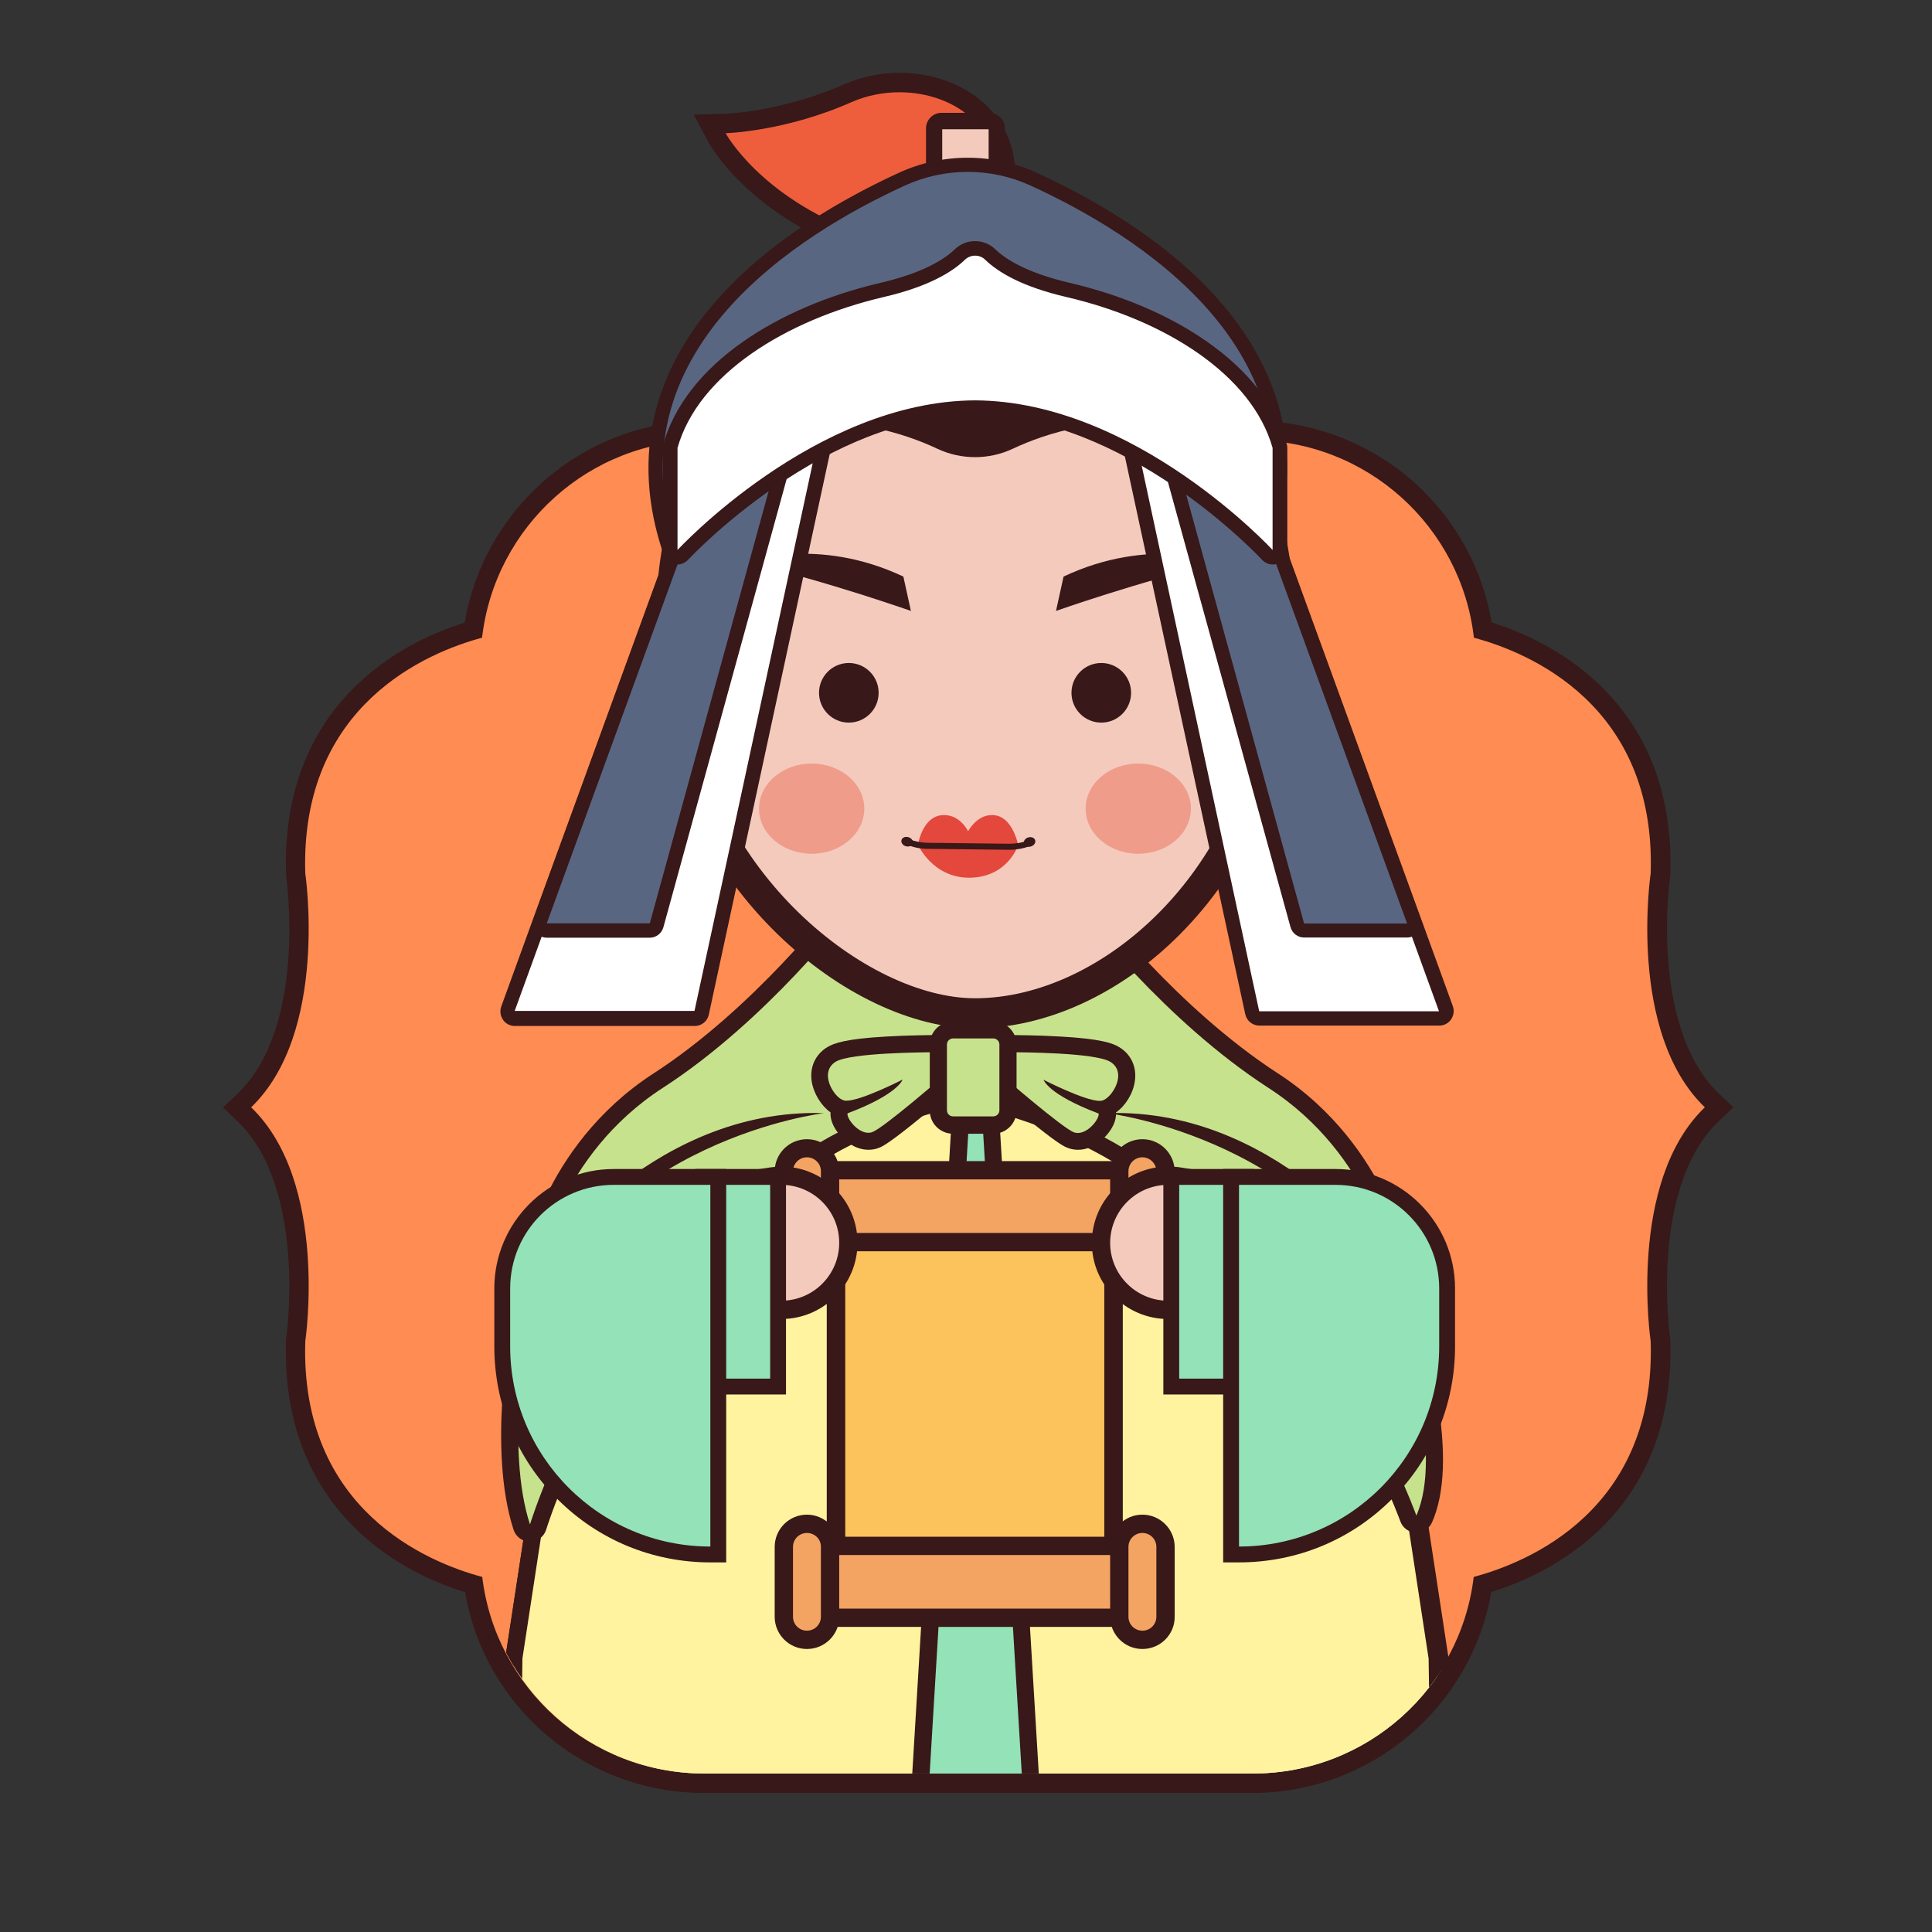 <svg xml:space="preserve" style="enable-background:new 0 0 1024 1024;" viewBox="0 0 1024 1024" y="0px" x="0px" xmlns:xlink="http://www.w3.org/1999/xlink" xmlns="http://www.w3.org/2000/svg" id="图层_1" version="1.1">
<rect x="0" y="0" width="1024" height="1024" fill="#333333" stroke="none"/>
<style type="text/css">
	.st0{fill:#FF8C52;}
	.st1{fill:#381818;}
	.st2{clip-path:url(#SVGID_2_);}
	.st3{fill:#93E2B8;}
	.st4{fill:#FFF39F;}
	.st5{fill:#C7E28D;}
	.st6{fill:#EF5E3C;}
	.st7{fill:#F4CABD;}
	.st8{fill:#596682;}
	.st9{fill:#E4473B;}
	.st10{opacity:0.72;}
	.st11{fill:#ED8A77;}
	.st12{fill:#FFFFFF;}
	.st13{fill:#FCC25B;}
	.st14{fill:#F4A462;}
</style>
<g>
	<g>
		<g>
			<path d="M373.1,945.2c-61.4,0-113.3-45-122.1-105.3c-14.1-4.1-37.7-13.3-57.5-32c-25.7-24.2-38.1-56.9-36.8-97.2
				l0-0.3l0-0.3c0.1-0.8,11.7-82.2-27.2-119.5l-3.9-3.7l3.9-3.7c38.9-37.3,27.3-118.7,27.2-119.5l0-0.3l0-0.3
				c-1.3-40.3,11.1-72.9,36.7-97.1c19.8-18.7,43.3-27.9,57.5-32c8.7-60.5,60.6-105.8,122.2-105.8h290.6
				c61.6,0,113.5,45.2,122.2,105.8c14.1,4.2,37.7,13.3,57.5,32c25.7,24.2,38,56.9,36.7,97.1l0,0.3l0,0.3
				c-0.1,0.8-11.7,82.2,27.2,119.5l3.9,3.7l-3.9,3.7C868.4,628,879.9,709.3,880,710.1l0,0.3l0,0.3c1.3,40.3-11.1,73-36.8,97.2
				c-19.8,18.7-43.4,27.8-57.5,32C777,900.1,725,945.2,663.7,945.2H373.1z" class="st0"></path>
		</g>
		<g>
			<g>
				<path d="M663.7,233.3c60.7,0,110.8,45.8,117.5,104.7c28.5,7.6,96.6,35.3,93.7,124.9c0,0-12.6,84.3,28.7,124
					c-41.3,39.7-28.7,124-28.7,124c2.8,89.7-65.3,117.3-93.8,124.9c-7,58.7-56.9,104.2-117.5,104.2H373.1
					c-60.6,0-110.5-45.5-117.5-104.2c-28.5-7.6-96.6-35.3-93.8-124.9c0,0,12.6-84.3-28.7-124c41.3-39.7,28.7-124,28.7-124
					c-2.8-89.6,65.3-117.3,93.7-124.9c6.8-58.9,56.8-104.7,117.5-104.7H663.7 M663.7,223H373.1c-31.8,0-62.3,11.7-85.9,32.9
					c-21.7,19.5-36.1,45.6-40.9,74.1c-16.5,5.2-37.9,14.7-56.4,32.3c-12.2,11.5-21.7,25.1-28.1,40.5c-7.5,17.9-10.9,38.3-10.2,60.6
					l0,0.6l0.1,0.6c0.1,0.8,11.3,79.5-25.7,115l-7.8,7.4l7.8,7.4c19,18.2,25,48.2,26.7,70.2c1.9,24.6-1,44.6-1,44.8l-0.1,0.6l0,0.6
					c-0.7,22.3,2.7,42.7,10.3,60.6c6.4,15.3,15.9,28.9,28.1,40.5c18.6,17.5,40,27.1,56.5,32.2C257,905,310.3,950.3,373.1,950.3
					h290.6c62.8,0,116.1-45.3,126.7-106.5c16.5-5.2,37.9-14.7,56.5-32.2c12.2-11.5,21.7-25.1,28.1-40.5c7.5-17.9,11-38.3,10.3-60.6
					l0-0.6l-0.1-0.6c-0.1-0.8-11.3-79.5,25.7-115l7.8-7.4l-7.8-7.4c-19-18.2-25-48.2-26.7-70.2c-1.9-24.6,1-44.6,1-44.8l0.1-0.6
					l0-0.6c0.7-22.3-2.7-42.7-10.2-60.6c-6.4-15.3-15.9-28.9-28.1-40.5c-18.6-17.5-39.9-27.1-56.4-32.3
					c-4.8-28.5-19.2-54.6-40.9-74.1C726,234.7,695.5,223,663.7,223L663.7,223z" class="st1"></path>
			</g>
		</g>
	</g>
	<g>
		<defs>
			<path d="M903.8,586.9c-41.3-39.7-28.7-124-28.7-124c2.8-89.6,156.5-125,128-132.6c-2.8-24,31.5-59.2,16.7-76.6
				c27.7-33.7-222.1-52.6-222.1-95.5c0-119.8-124.9-217-279-217s-279,97.1-279,217c0,43-119,84.9-91.3,118.6
				c-14.9,17.4-26.1,29.6-28.8,53.5c-28.5,7.6,39.8,43,42.6,132.6c0,0,12.6,84.3-28.7,124c41.3,39.7,28.7,124,28.7,124
				c-2.8,89.7,65.3,117.3,93.8,124.9c7,58.7,56.9,104.2,117.5,104.2h290.6c60.6,0,110.5-45.5,117.5-104.2
				c28.5-7.6,96.6-35.3,93.8-124.9C875,710.9,862.5,626.6,903.8,586.9z" id="SVGID_1_"></path>
		</defs>
		<clipPath id="SVGID_2_">
			<use style="overflow:visible;" xlink:href="#SVGID_1_"></use>
		</clipPath>
		<g class="st2">
			<g>
				<g>
					<g>
						<path d="M251.3,1016.8l10.4-67.9l8.3-54.5l0.7-4.8l22.9-149.9c3.7-24.2,12.7-47.3,26.7-68.6
							c4.2-6.4,8.9-12.6,13.8-18.4c1.9-2.2,3.8-4.4,5.6-6.4c12.3-13.3,26.8-25.3,43-35.6c1.7-1.1,3.5-2.2,5.4-3.3
							c6.7-4,13.7-7.7,20.6-11c8.3-3.9,17.1-7.5,26.3-10.7c22.5-7.7,46.1-12.1,70-13.3c4-0.2,8.1-0.3,12.6-0.3
							c21.8,0,43.4,2.7,64.2,8.1c2,0.5,4.3,1.1,6.6,1.8c5.1,1.4,10.2,3.1,15.2,4.8c19.1,6.7,37,15.7,53.4,26.7
							c2.3,1.5,4.9,3.3,7.9,5.5l0.1,0.1c0.2,0.1,0.4,0.3,0.7,0.5c11.3,8.4,21.6,17.6,30.5,27.4c1.9,2.1,3.8,4.3,5.6,6.4l1.3,1.6
							c20.9,25.4,33.9,53.9,38.6,84.6l42.3,277.2H251.3z" class="st3"></path>
					</g>
					<g>
						<path d="M517.8,576.6c21.6,0,42.9,2.7,63.1,8c2.1,0.6,4.3,1.1,6.4,1.8c5.1,1.4,10,3,14.9,4.8
							c18.8,6.7,36.5,15.5,52.4,26.2c2.6,1.7,5.2,3.6,7.8,5.4c0.2,0.1,0.4,0.3,0.6,0.4c11,8.1,21.1,17.1,30.1,26.9
							c1.8,2,3.7,4.1,5.5,6.2c0.4,0.5,0.9,1.1,1.3,1.6c19.5,23.8,32.9,51.7,37.6,82.4l41.5,272H256.6l9.6-62.7l8.3-54.5l0.7-4.8
							l1.7-11.3l21.2-138.7c3.7-24.2,12.8-46.7,26-66.8c4.1-6.2,8.6-12.2,13.5-17.9c1.8-2.1,3.6-4.2,5.5-6.2
							c12.2-13.2,26.4-24.9,42.1-34.9c1.8-1.1,3.5-2.2,5.3-3.3c6.5-3.9,13.3-7.5,20.2-10.8c8.3-4,17-7.4,25.9-10.5
							c21.7-7.4,44.9-11.9,68.8-13.1C509.5,576.6,513.6,576.6,517.8,576.6 M517.8,567.5c-4.6,0-8.8,0.1-12.9,0.3
							c-24.3,1.2-48.3,5.7-71.2,13.5c-9.4,3.2-18.4,6.9-26.8,10.9c-7.1,3.3-14.1,7.1-21,11.2c-2,1.2-3.8,2.3-5.5,3.4
							c-16.5,10.5-31.3,22.7-43.9,36.4c-1.9,2-3.8,4.2-5.8,6.5c-5.1,5.9-9.8,12.3-14.1,18.8c-14.4,21.8-23.6,45.5-27.4,70.4
							L268,877.6l-1.7,11.2l-0.7,4.8l-8.3,54.5l-9.6,62.7l-1.6,10.4h10.5H779h10.5l-1.6-10.4l-41.5-272
							c-4.8-31.5-18.1-60.8-39.5-86.8l0,0l0,0l-0.7-0.8l-0.6-0.8c-1.8-2.1-3.7-4.3-5.7-6.5c-9.1-10-19.5-19.3-31-27.9
							c-0.3-0.3-0.6-0.5-0.9-0.7l0,0c-3-2.2-5.7-4-8.1-5.6c-16.7-11.2-35-20.3-54.4-27.2c-5-1.8-10.2-3.5-15.4-4.9
							c-2.3-0.7-4.6-1.3-6.7-1.8C562,570.3,540,567.5,517.8,567.5L517.8,567.5z" class="st1"></path>
					</g>
				</g>
				<g>
					<g>
						<path d="M272.5,878.6l21.2-139c3.7-24.2,12.7-47.3,26.7-68.6c4.2-6.4,8.9-12.6,13.8-18.4c1.9-2.2,3.8-4.4,5.6-6.4
							c12.3-13.3,26.8-25.3,43-35.6c1.7-1.1,3.5-2.2,5.4-3.3c6.7-4,13.7-7.7,20.6-11c8.3-3.9,17.1-7.5,26.3-10.7
							c22.5-7.7,46.1-12.1,70-13.3l5-0.2l-25.3,420.5l-214.2,16.5L272.5,878.6z" class="st4"></path>
					</g>
					<g>
						<path d="M505.4,576.9l-24.8,411.5l-205.4,15.8l1.7-125.2l21.2-138.7c3.7-24.2,12.8-46.7,26-66.8
							c4.1-6.2,8.6-12.2,13.5-17.9c1.8-2.1,3.6-4.2,5.5-6.2c12.2-13.2,26.4-24.9,42.1-34.9c1.8-1.1,3.5-2.2,5.3-3.3
							c6.5-3.9,13.3-7.5,20.2-10.8c8.3-4,17-7.4,25.9-10.5C458.4,582.5,481.6,578,505.4,576.9 M515,567.3l-10.1,0.5
							c-24.3,1.2-48.3,5.7-71.2,13.5c-9.4,3.2-18.4,6.9-26.8,10.9c-7.1,3.3-14.1,7.1-21,11.2c-2,1.2-3.8,2.3-5.5,3.4
							c-16.5,10.5-31.3,22.7-43.9,36.4c-1.9,2-3.8,4.2-5.8,6.5c-5.1,5.9-9.8,12.3-14.1,18.8c-14.4,21.8-23.6,45.5-27.4,70.4
							L268,877.6l-0.1,0.6l0,0.6l-1.7,125.2l-0.1,9.9l9.9-0.8l205.4-15.8l7.9-0.6l0.5-7.9l24.8-411.5L515,567.3L515,567.3z" class="st1"></path>
					</g>
				</g>
				<g>
					<g>
						<path d="M549.2,992.6l-25.3-420.5l5,0.2c23.9,1.2,47.5,5.6,70,13.3c9.2,3.1,18,6.7,26.3,10.7
							c6.9,3.3,13.9,7,20.6,11c2,1.2,3.8,2.3,5.4,3.3c16.2,10.3,30.7,22.3,43,35.6c1.8,2,3.7,4.1,5.6,6.4c4.9,5.8,9.6,12,13.8,18.4
							c14,21.3,23,44.3,26.7,68.6l21.2,139l1.8,130.5L549.2,992.6z" class="st4"></path>
					</g>
					<g>
						<path d="M528.7,576.9c23.8,1.2,47,5.7,68.8,13.1c8.9,3,17.5,6.5,25.9,10.5c7,3.3,13.7,6.9,20.2,10.8
							c1.8,1.1,3.6,2.1,5.3,3.3c15.7,10,29.9,21.7,42.1,34.9c1.9,2,3.7,4.1,5.5,6.2c4.9,5.7,9.4,11.7,13.5,17.9
							c13.2,20.1,22.3,42.6,26,66.8l21.2,138.7l1.7,125.2l-205.4-15.8L528.7,576.9 M519.1,567.3l0.6,10.1l24.8,411.5l0.5,7.9
							l7.9,0.6l205.4,15.8l9.9,0.8l-0.1-9.9l-1.7-125.2l0-0.6l-0.1-0.6l-21.2-138.7c-3.8-24.9-13-48.6-27.4-70.4
							c-4.3-6.5-9-12.9-14.1-18.8c-1.9-2.3-3.9-4.5-5.8-6.5c-12.6-13.6-27.3-25.9-43.9-36.4c-1.7-1.1-3.5-2.2-5.5-3.4
							c-6.8-4.1-13.9-7.9-21-11.2c-8.4-4-17.4-7.6-26.8-10.8c-22.9-7.8-46.9-12.4-71.3-13.5L519.1,567.3L519.1,567.3z" class="st1"></path>
					</g>
				</g>
				<g>
					<g>
						<path d="M280.9,812.5c-2,0-3.7-1.3-4.3-3.1c-5.7-17.5-7.6-40.6-5.7-68.7c1.4-20.8,4.4-36.3,4.6-36.9
							c0.1-0.3,0.1-0.6,0.2-0.8c6.3-15.6,14.4-29.2,23.6-40.9c-6.1,7.1-9.4,11.8-9.5,11.9c-0.9,1.2-2.3,1.9-3.7,2
							c-0.6,0-1.1-0.1-1.7-0.3c-2-0.8-3.1-2.8-2.8-4.9c0.4-2.5,10.7-61.2,67.2-97.8c54.1-35.1,97.1-91.2,97.5-91.7
							c0.9-1.1,2.2-1.8,3.6-1.8c0.4,0,0.8,0.1,1.2,0.2l60.7,16.5l60.7-16.5c0.4-0.1,0.8-0.2,1.2-0.2c1.4,0,2.7,0.6,3.6,1.8
							c0.4,0.6,43.4,56.7,97.5,91.7c56.5,36.6,66.8,95.3,67.2,97.8c0.3,2.1-0.8,4.1-2.8,4.9c-0.6,0.2-1.1,0.3-1.7,0.3
							c-1.5,0-2.9-0.7-3.7-2c-0.1-0.1-3.4-4.8-9.5-11.9c9.1,11.7,17.2,25.3,23.6,40.9c0,0.1,0.1,0.2,0.1,0.3
							c0.9,2.7,22,67.6,6.9,101.9c-0.7,1.6-2.4,2.7-4.1,2.7c-0.1,0-0.1,0-0.2,0c-1.9-0.1-3.5-1.3-4.1-3c-0.2-0.5-17.4-48.7-55-100.2
							c-22-30.1-46.6-55.5-73.2-75.3c-32.8-24.5-68.6-40.7-106.4-48c-37.8,7.3-73.2,23.7-105.1,48.7c-25.8,20.2-49.5,46.1-70.4,76.9
							c-35.7,52.6-50.9,102.1-51.1,102.6C284.6,811.2,282.9,812.5,280.9,812.5C280.9,812.5,280.9,812.5,280.9,812.5z" class="st5"></path>
					</g>
					<g>
						<path d="M573.6,483.8c0,0,43.2,56.9,98.7,92.8c55.5,35.9,65.2,94.7,65.2,94.7s-56.2-81.4-145.9-81.4
							c-1.5,0-3.1,0-4.7,0.1c0,0,115.9,13.8,156.8,114.7c0,0,21.6,65.5,7,98.6c0,0-68.4-194.3-238.9-226.7
							C341.2,609,280.9,808,280.9,808c-13.3-40.9-1-103.3-1-103.3c40.9-101,156.8-114.7,156.8-114.7c-1.6,0-3.1-0.1-4.7-0.1
							c-89.7,0-145.9,81.4-145.9,81.4s9.7-58.8,65.2-94.7c55.5-35.9,98.7-92.8,98.7-92.8l61.9,16.9L573.6,483.8 M449.9,474.7
							c-2.8,0-5.5,1.3-7.2,3.6c-0.4,0.6-42.9,56.1-96.4,90.7c-30.4,19.7-47.6,45.9-56.6,64.5c-9.8,20.1-12.5,35.7-12.6,36.4
							c-0.7,4,1.4,7.9,5,9.6c-4,7-7.5,14.3-10.6,21.8c-0.2,0.5-0.4,1.1-0.5,1.6c-0.5,2.6-12.6,65.3,1.2,107.9
							c1.2,3.7,4.7,6.3,8.6,6.3c0,0,0.1,0,0.1,0c4,0,7.4-2.6,8.6-6.4c0.1-0.5,15.3-49.5,50.6-101.5c20.6-30.4,44-55.8,69.4-75.7
							C440.6,609,475,593,511.8,585.8c36.8,7.3,71.7,23.1,103.6,46.9c26.1,19.5,50.4,44.5,72.2,74.3c37.3,51,54.4,98.8,54.6,99.3
							c1.2,3.5,4.5,5.9,8.2,6c0.1,0,0.2,0,0.3,0c3.6,0,6.8-2.1,8.3-5.4c6.8-15.4,7.6-37.9,2.6-66.9c-3.6-20.9-9.1-37.5-9.3-38.2
							c-0.1-0.2-0.1-0.4-0.2-0.6c-3.1-7.5-6.6-14.8-10.6-21.8c3.6-1.7,5.6-5.6,5-9.6c-0.1-0.7-2.8-16.2-12.6-36.4
							c-9-18.5-26.2-44.8-56.6-64.5c-53.4-34.6-96-90.1-96.4-90.7c-1.7-2.3-4.4-3.6-7.2-3.6c-0.8,0-1.6,0.1-2.4,0.3l-59.5,16.2
							L452.3,475C451.5,474.8,450.7,474.7,449.9,474.7L449.9,474.7z" class="st1"></path>
					</g>
				</g>
				<g>
					<g>
						<g>
							<path d="M484.7,134.5c-9.3,0-19.5-2-30.3-5.9c-54.6-19.8-73.5-54.2-74.3-55.6l-4-7.4l8.4-0.2
								c0.3,0,30.8-1,64.9-16.1c8.3-3.7,17.7-5.6,27.2-5.6c19.4,0,36.9,7.8,47,20.8c6.3,8.1,12.6,22.1,7.1,42.8l-0.1,0.4l-0.2,0.4
								C530,109.2,518.5,134.5,484.7,134.5z" class="st6"></path>
						</g>
						<g>
							<path d="M476.7,48.9c30,0,58.7,20.6,49.1,57.2c0,0-10.2,23.3-41.1,23.3c-8.1,0-17.5-1.6-28.6-5.6
								c-53.3-19.4-71.5-53.2-71.5-53.2s31.4-0.8,66.8-16.5C459.4,50.6,468.1,48.9,476.7,48.9 M476.7,38.6L476.7,38.6
								c-10.2,0-20.4,2.1-29.3,6.1c-33,14.6-62.7,15.6-63,15.6l-16.7,0.5l7.9,14.7c0.8,1.5,20.7,37.5,77.1,58
								c11.4,4.1,22.2,6.2,32.1,6.2c37.1,0,50-28.3,50.5-29.5l0.3-0.7l0.2-0.8c6-22.7-1.1-38.2-8-47.3
								C516.7,47.1,497.6,38.6,476.7,38.6L476.7,38.6z" class="st1"></path>
						</g>
					</g>
					<g>
						<path d="M524.5,107.8H499c-2.1,0-3.9-1.7-3.9-3.9V68c0-2.1,1.7-3.9,3.9-3.9h25.4c2.1,0,3.9,1.7,3.9,3.9V104
							C528.3,106.1,526.6,107.8,524.5,107.8z" class="st7"></path>
						<path d="M524.5,112.1H499c-4.5,0-8.2-3.7-8.2-8.2V68c0-4.5,3.7-8.2,8.2-8.2h25.4c4.5,0,8.2,3.7,8.2,8.2V104
							C532.6,108.5,529,112.1,524.5,112.1z M499.5,103.5H524V68.5h-24.6V103.5z" class="st1"></path>
					</g>
					<g>
						<g>
							<path d="M358.9,295.3c-1.6,0-3-1-3.5-2.5c-16.3-47.5-7.4-91.4,26.7-130.5c28.2-32.4,67.8-54.5,96.1-67.4
								c10.8-4.9,22.8-7.5,34.8-7.5c11.9,0,24,2.6,34.8,7.5c28.3,12.9,67.9,35.1,96.1,67.4c34.1,39.1,43,83,26.7,130.5
								c-0.5,1.5-1.9,2.5-3.5,2.5H358.9z" class="st8"></path>
						</g>
						<g>
							<path d="M512.9,91.1c11.4,0,22.7,2.4,33.2,7.2c55.4,25.3,157.2,87.6,120.8,193.3H514.2h-2.5H358.9
								c-36.4-105.7,65.4-168,120.8-193.3C490.2,93.5,501.6,91.1,512.9,91.1 M512.9,83.6c-12.5,0-25,2.7-36.3,7.9
								c-28.6,13.1-68.8,35.5-97.4,68.4c-16,18.4-26.7,38.1-31.9,58.7c-6,24-4.5,49.4,4.5,75.5c1,3,3.9,5.1,7.1,5.1h152.8h2.5H667
								c3.2,0,6.1-2,7.1-5.1c9-26.1,10.5-51.5,4.5-75.5c-5.2-20.6-15.9-40.3-31.9-58.7c-28.6-32.9-68.8-55.3-97.4-68.4
								C538,86.3,525.4,83.6,512.9,83.6L512.9,83.6z" class="st1"></path>
						</g>
					</g>
					<g>
						<g>
							<path d="M516.8,537.1c-31.3,0-68.3-17.8-99-47.6c-34-33-55.3-75.6-60-120c-5.7-54.4-0.1-94.9,17.2-123.8
								c30.1-50.1,89-54.3,141.9-54.3c52.9,0,111.9,4.2,141.7,54.3l1.1,1.9v0.1c16.2,28.7,21.5,68.5,16.3,121.8
								c-4.5,45.4-24.4,88-56.1,120C589.8,519.8,552.3,537.1,516.8,537.1z" class="st7"></path>
						</g>
						<g>
							<path d="M516.9,199.5c53.9,0,107.6,4.6,134.8,50.4c0,0,0,0,0,0c14.9,25.2,21.8,62.7,16.3,118.8
								c-9.1,93.1-83.9,160.4-151.2,160.4c-57.6,0-141.2-67.4-151-160.4c-5.9-56,1-93.6,16.1-118.8
								C409.2,204.5,463.2,199.5,516.9,199.5 M516.9,183.4c-25.6,0-55.4,1-81.9,8.8c-30.4,8.9-52.2,25.1-66.8,49.4
								c-18.2,30.4-24.2,72.5-18.3,128.7c4.9,46.2,27,90.6,62.3,124.9c32.1,31.2,71.3,49.8,104.6,49.8c37.6,0,77.3-18.2,108.8-50
								c33-33.2,53.7-77.6,58.4-124.8c5.3-53.8,0-94.6-16.2-124.6v-0.2l-2.3-3.8c-14.6-24.5-36.4-40.7-66.7-49.6
								C572.7,184.5,544,183.4,516.9,183.4L516.9,183.4z" class="st1"></path>
						</g>
					</g>
					<g>
						<path d="M395.1,297.9c0,0,38-13.9,83.7,7.7l4,18.2C482.9,323.9,440.5,308.7,395.1,297.9z" class="st1"></path>
					</g>
					<g>
						<path d="M647.4,297.9c0,0-38-13.9-83.7,7.7l-4,18.2C559.6,323.9,602,308.7,647.4,297.9z" class="st1"></path>
					</g>
					<g>
						<g>
							<g>
								<g>
									<path d="M486.3,449.1c0,0,2-17.1,14.1-17.1c8.7,0,12.7,8.6,12.7,8.6s4.4-8.6,12.7-8.6
										c11.4,0,14.1,17.1,14.1,17.1H486.3z" class="st9"></path>
								</g>
								<g>
									<path d="M486.3,447.3c0,0,7.9,18.4,28.2,17.9c20.3-0.6,25.4-17.9,25.4-17.9H486.3z" class="st9"></path>
								</g>
							</g>
							<g>
								<path d="M535.1,450.4c-0.1,0-0.3,0-0.4,0l-43-0.5c-3.9,0-7.7-0.8-10.6-2.1l-1.9-0.9c-0.8-0.4-1.2-1.3-0.8-2.1
									c0.4-0.8,1.3-1.2,2.1-0.8l1.9,0.9c2.5,1.1,5.8,1.7,9.3,1.8l43,0.5c3.5,0,6.9-0.5,9.5-1.6l1.6-0.6c0.8-0.3,1.8,0.1,2.1,0.9
									s-0.1,1.8-0.9,2.1l-1.6,0.6C542.5,449.7,538.8,450.4,535.1,450.4z" class="st1"></path>
							</g>
							<g>
								<g>
									
										<ellipse ry="3.1" rx="2.5" cy="446.2" cx="480.6" class="st1" transform="matrix(0.291 -0.957 0.957 0.291 -86.085 776.212)"></ellipse>
								</g>
								<g>
									
										<ellipse ry="2.5" rx="3.1" cy="446.2" cx="545.5" class="st1" transform="matrix(0.957 -0.291 0.291 0.957 -106.198 177.974)"></ellipse>
								</g>
							</g>
						</g>
						<g class="st10">
							<g>
								<ellipse ry="23.9" rx="27.9" cy="428.6" cx="430.2" class="st11"></ellipse>
							</g>
						</g>
						<g class="st10">
							<g>
								<ellipse ry="23.9" rx="27.9" cy="428.6" cx="603.3" class="st11"></ellipse>
							</g>
						</g>
					</g>
					<g>
						<g>
							<circle r="15.8" cy="367.2" cx="449.9" class="st1"></circle>
						</g>
						<g>
							<circle r="15.8" cy="367.2" cx="583.7" class="st1"></circle>
						</g>
					</g>
					<g>
						<path d="M516.8,191.4c-100.1,0-108.1,32.2-108.1,32.2c40.7-3.3,70.2,5.8,88,14.2c12.7,6,27.5,6,40.2,0
							c17.8-8.4,47.3-17.5,88-14.2C624.9,223.6,616.9,191.4,516.8,191.4z" class="st1"></path>
					</g>
					<g>
						<g>
							<path d="M272.9,539.8c-1.3,0-2.4-0.6-3.2-1.6c-0.7-1-0.9-2.4-0.5-3.5l16.9-46.5l78.3-214.9
								c0.2-0.6,0.6-1.2,1.1-1.6l69.3-59.8c0.7-0.6,1.6-0.9,2.5-0.9c0.7,0,1.4,0.2,2,0.5c1.4,0.8,2.2,2.5,1.8,4.1l-69.3,321.1
								c-0.4,1.8-2,3-3.8,3H272.9z" class="st12"></path>
						</g>
						<g>
							<g>
								<path d="M437.4,214.7l-69.3,321.1h-95.3l16.9-46.5l78.3-214.9l46.4-40.1L437.4,214.7 M437.4,207
									c-1.8,0-3.6,0.6-5,1.9l-22.9,19.8l-46.4,40.1c-1,0.9-1.8,2-2.2,3.2l-78.3,214.9l-16.9,46.5c-0.9,2.4-0.5,5,0.9,7.1
									c1.4,2.1,3.8,3.3,6.3,3.3h95.3c3.6,0,6.8-2.5,7.5-6.1L445,216.4c0.7-3.2-0.8-6.6-3.6-8.3C440.2,207.4,438.8,207,437.4,207
									L437.4,207z M437.4,222.5L437.4,222.5L437.4,222.5L437.4,222.5z" class="st1"></path>
							</g>
						</g>
					</g>
					<g>
						<g>
							<path d="M289.8,493.2c-1.2,0-2.4-0.6-3.1-1.6c-0.7-1-0.9-2.3-0.5-3.4l78.3-214.9c0.1-0.3,0.3-0.6,0.4-0.9
								l26.8-38.4c0.6-0.9,1.6-1.5,2.8-1.6l19.6-1.7c0.1,0,0.2,0,0.3,0c1.1,0,2.2,0.5,2.9,1.4c0.8,0.9,1.1,2.2,0.7,3.4L348,490.4
								c-0.4,1.6-1.9,2.8-3.6,2.8H289.8z" class="st8"></path>
						</g>
						<g>
							<path d="M414.5,234.5l-70.1,254.9h-54.6l78.3-214.9l26.8-38.4L414.5,234.5 M414.5,227c-0.2,0-0.4,0-0.6,0
								l-19.6,1.7c-2.2,0.2-4.2,1.4-5.5,3.2L362,270.3c-0.4,0.5-0.7,1.1-0.9,1.7l-78.3,214.9c-0.8,2.3-0.5,4.9,0.9,6.9
								c1.4,2,3.7,3.2,6.1,3.2h54.6c3.4,0,6.3-2.3,7.2-5.5l70.1-254.9c0.7-2.4,0.1-4.9-1.5-6.8C418.9,228,416.8,227,414.5,227
								L414.5,227z M414.5,242L414.5,242L414.5,242L414.5,242z" class="st1"></path>
						</g>
					</g>
					<g>
						<g>
							<path d="M667.5,539.8c-1.8,0-3.4-1.3-3.8-3l-69.3-321.1c-0.4-1.6,0.4-3.3,1.8-4.1c0.6-0.4,1.3-0.5,2-0.5
								c0.9,0,1.8,0.3,2.5,0.9l69.3,59.8c0.5,0.4,0.9,1,1.1,1.6l78.3,214.9l16.9,46.5c0.4,1.2,0.3,2.5-0.5,3.5
								c-0.7,1-1.9,1.6-3.2,1.6H667.5z" class="st12"></path>
						</g>
						<g>
							<g>
								<path d="M598.2,214.7l22.9,19.8l46.4,40.1l78.3,214.9l16.9,46.5h-95.3L598.2,214.7 M598.2,207
									c-1.4,0-2.7,0.4-3.9,1.1c-2.9,1.7-4.3,5-3.6,8.3L660,537.5c0.8,3.6,3.9,6.1,7.5,6.1h95.3c2.5,0,4.9-1.2,6.3-3.3
									c1.4-2.1,1.8-4.7,0.9-7.1l-16.9-46.5l-78.3-214.9c-0.5-1.2-1.2-2.3-2.2-3.2l-46.4-40.1l-22.9-19.8
									C601.8,207.7,600,207,598.2,207L598.2,207z" class="st1"></path>
							</g>
						</g>
					</g>
					<g>
						<g>
							<path d="M691.2,493.2c-1.7,0-3.2-1.1-3.6-2.8l-70.1-254.9c-0.3-1.2-0.1-2.5,0.7-3.4c0.7-0.9,1.8-1.4,2.9-1.4
								c0.1,0,0.2,0,0.3,0l19.6,1.7c1.1,0.1,2.1,0.7,2.8,1.6l26.8,38.4c0.2,0.3,0.3,0.6,0.5,0.9l78.3,214.9c0.4,1.2,0.3,2.4-0.5,3.4
								s-1.8,1.6-3.1,1.6H691.2z" class="st8"></path>
						</g>
						<g>
							<path d="M621.1,234.5l19.6,1.7l26.8,38.4l78.3,214.9h-54.6L621.1,234.5 M621.1,227c-2.2,0-4.3,1-5.8,2.7
								c-1.6,1.9-2.1,4.4-1.5,6.8L684,491.4c0.9,3.3,3.9,5.5,7.2,5.5h54.6c2.4,0,4.7-1.2,6.1-3.2c1.4-2,1.7-4.6,0.9-6.9L674.6,272
								c-0.2-0.6-0.5-1.2-0.9-1.7l-26.8-38.4c-1.3-1.8-3.3-3-5.5-3.2l-19.6-1.7C621.5,227,621.3,227,621.1,227L621.1,227z" class="st1"></path>
						</g>
					</g>
					<g>
						<g>
							<g>
								<path d="M359,295.4c-0.5,0-0.9-0.1-1.4-0.3c-1.5-0.6-2.5-2-2.5-3.6v-54.1c0-0.4,0-0.7,0.1-1.1
									c10.6-37.3,53.6-69,112.3-82.7c19-4.4,32.8-10.7,41.2-18.8c2.1-2.1,5-3.2,8-3.2c3,0,5.9,1.1,8,3.2
									c8.3,8.1,22.2,14.4,41.2,18.8c58.7,13.7,101.7,45.3,112.3,82.7c0.1,0.3,0.1,0.7,0.1,1.1v54.1c0,1.6-1,3-2.5,3.6
									c-0.5,0.2-0.9,0.3-1.4,0.3c-1.1,0-2.1-0.4-2.8-1.2c-0.7-0.8-72.6-77.7-154.9-78.1c-82.3,0.4-154.2,77.3-154.9,78.1
									C361.1,295,360.1,295.4,359,295.4z" class="st12"></path>
							</g>
							<g>
								<path d="M516.8,135.5c2,0,3.9,0.7,5.3,2.1c7,6.8,19.8,14.4,43,19.8c52.5,12.2,98.5,41.3,109.4,80v54.1
									c0,0-72.7-78.9-157.7-79.3c-85,0.4-157.7,79.3-157.7,79.3v-54.1c10.9-38.7,56.9-67.7,109.4-80c23.2-5.4,36-13,43-19.8
									C512.9,136.3,514.8,135.5,516.8,135.5C516.8,135.5,516.8,135.5,516.8,135.5 M516.8,127.8L516.8,127.8c-4,0-7.8,1.5-10.7,4.3
									c-5.4,5.2-16.6,12.5-39.4,17.8c-27.8,6.5-53.1,17.3-73,31.3c-21.9,15.3-36.4,34.1-42.1,54.1c-0.2,0.7-0.3,1.4-0.3,2.1v54.1
									c0,3.2,2,6,4.9,7.2c0.9,0.4,1.9,0.5,2.8,0.5c2.1,0,4.2-0.9,5.7-2.5c0.2-0.2,18.1-19.5,46-38.6c16.2-11.1,32.6-20,48.6-26.3
									c19.8-7.8,39.1-11.8,57.5-11.9c18.4,0.1,37.8,4.1,57.7,12c16.1,6.4,32.5,15.3,48.7,26.4c27.8,19.1,45.5,38.2,45.7,38.4
									c1.5,1.6,3.6,2.5,5.7,2.5c0.9,0,1.9-0.2,2.8-0.5c3-1.2,4.9-4,4.9-7.2v-54.1c0-0.7-0.1-1.4-0.3-2.1
									c-5.7-20.1-20.2-38.8-42.1-54.1c-19.9-14-45.2-24.8-73-31.3c-22.8-5.3-34-12.6-39.4-17.8
									C524.6,129.3,520.8,127.8,516.8,127.8L516.8,127.8z" class="st1"></path>
							</g>
						</g>
					</g>
				</g>
				<g>
					<g>
						<g>
							<path d="M460.3,604.9c-4.1,0-8.6-2.5-12.1-6.7c-1.5-1.9-4-5.6-3.4-9.1l0.4-1.9c-4.8-1.9-9.6-8.6-10.6-14.9
								c-0.8-5.7,1.4-10.6,6.2-13.5c3.5-2.1,15.6-5.7,57.2-5.7c1.4,0,2.3,0,2.3,0l4.5,0l0,18.9l-1.6,1.4
								c-5.4,4.7-32.5,28.1-39.2,30.7C462.9,604.6,461.6,604.9,460.3,604.9C460.3,604.9,460.3,604.9,460.3,604.9z" class="st5"></path>
						</g>
						<g>
							<path d="M498.1,557.7c1.4,0,2.2,0,2.2,0l0,12.4c0,0-31.6,27.5-37.9,29.9c-0.7,0.3-1.4,0.4-2.2,0.4
								c-5.7,0-11.5-7.6-11-10.3c27-10.2,29.2-17.9,29.2-17.9s-21.8,11.2-29.8,11.2c-0.5,0-1,0-1.4-0.2c-5.1-1.3-13.5-14.8-4.2-20.5
								C451,558,488.5,557.7,498.1,557.7 M498.1,548.6c-4.7,0-16.8,0.1-28.6,0.8c-21.2,1.2-27.5,3.5-31,5.6
								c-6.3,3.8-9.4,10.6-8.3,18c1,6.6,5.1,13.1,10,16.6c-0.3,4.5,2.2,8.7,4.5,11.5c2.1,2.5,7.7,8.3,15.6,8.3c1.9,0,3.7-0.3,5.5-1
								c1.8-0.7,5.2-2.1,23.7-17.3c8.7-7.2,16.7-14.1,16.8-14.2l3.1-2.7l0-4.1l0-12.4l0-9l-9-0.1
								C500.4,548.6,499.5,548.6,498.1,548.6L498.1,548.6z" class="st1"></path>
						</g>
					</g>
					<g>
						<g>
							<path d="M571.4,604.9c-1.3,0-2.6-0.2-3.8-0.7c-6.6-2.6-33.8-26-39.2-30.7l-1.6-1.4v-18.9l4.5,0c0,0,0.8,0,2.3,0
								c17.9,0,49.1,0.7,57.2,5.7c4.8,2.9,7,7.8,6.2,13.5c-0.9,6.3-5.7,12.9-10.6,14.9l0.4,1.9c0.7,3.5-1.8,7.2-3.4,9.1
								C580,602.4,575.5,604.9,571.4,604.9z" class="st5"></path>
						</g>
						<g>
							<path d="M533.6,557.7c9.6,0,47.1,0.3,54.9,5.1c9.3,5.7,0.9,19.1-4.2,20.5c-0.4,0.1-0.9,0.2-1.4,0.2
								c-8,0-29.8-11.2-29.8-11.2s2.2,7.7,29.2,17.9c0.5,2.7-5.3,10.3-11,10.3c-0.7,0-1.5-0.1-2.2-0.4c-6.2-2.4-37.9-29.9-37.9-29.9
								l0-12.4C531.4,557.7,532.2,557.7,533.6,557.7 M533.6,548.6L533.6,548.6c-1.5,0-2.3,0-2.3,0l-9,0.1l0,9l0,12.4l0,4.1l3.1,2.7
								c0.1,0.1,8.1,7,16.8,14.2c18.5,15.3,21.9,16.6,23.7,17.3c1.7,0.7,3.6,1,5.5,1c7.9,0,13.5-5.8,15.6-8.3
								c2.3-2.8,4.8-6.9,4.5-11.5c5-3.5,9.1-10,10-16.6c1.1-7.4-2-14.2-8.3-18c-3.4-2.1-9.8-4.4-31-5.6
								C550.4,548.7,538.2,548.6,533.6,548.6L533.6,548.6z" class="st1"></path>
						</g>
					</g>
				</g>
				<g>
					<g>
						<path d="M505.1,596.4c-4.3,0-7.8-3.5-7.8-7.8v-34.9c0-4.3,3.5-7.8,7.8-7.8h21.4c4.3,0,7.8,3.5,7.8,7.8v34.9
							c0,4.3-3.5,7.8-7.8,7.8H505.1z" class="st5"></path>
					</g>
					<g>
						<path d="M526.5,550.4c1.8,0,3.2,1.5,3.2,3.2v34.9c0,1.8-1.5,3.2-3.2,3.2h-21.4c-1.8,0-3.2-1.5-3.2-3.2v-34.9
							c0-1.8,1.5-3.2,3.2-3.2H526.5 M526.5,541.4h-21.4c-6.8,0-12.3,5.5-12.3,12.3v34.9c0,6.8,5.5,12.3,12.3,12.3h21.4
							c6.8,0,12.3-5.5,12.3-12.3v-34.9C538.8,546.9,533.3,541.4,526.5,541.4L526.5,541.4z" class="st1"></path>
					</g>
				</g>
				<g>
					<g>
						<path d="M517,695.1c-16.1,0-29.1-13.1-29.1-29.1s13.1-29.1,29.1-29.1c16.1,0,29.1,13.1,29.1,29.1
							S533.1,695.1,517,695.1z" class="st4"></path>
					</g>
					<g>
						<g>
							<path d="M517,643.2c12.6,0,22.8,10.2,22.8,22.8s-10.2,22.8-22.8,22.8c-12.6,0-22.8-10.2-22.8-22.8
								S504.4,643.2,517,643.2 M517,630.6c-19.5,0-35.4,15.9-35.4,35.4s15.9,35.4,35.4,35.4c19.5,0,35.4-15.9,35.4-35.4
								S536.5,630.6,517,630.6L517,630.6z" class="st1"></path>
						</g>
					</g>
				</g>
				<g>
					<g>
						<path d="M517,800.7c-16.1,0-29.1-13.1-29.1-29.1c0-16.1,13.1-29.1,29.1-29.1c16.1,0,29.1,13.1,29.1,29.1
							C546.1,787.7,533.1,800.7,517,800.7z" class="st4"></path>
					</g>
					<g>
						<g>
							<path d="M517,748.7c12.6,0,22.8,10.2,22.8,22.8c0,12.6-10.2,22.8-22.8,22.8c-12.6,0-22.8-10.2-22.8-22.8
								C494.2,759,504.4,748.7,517,748.7 M517,736.1c-19.5,0-35.4,15.9-35.4,35.4c0,19.5,15.9,35.4,35.4,35.4
								c19.5,0,35.4-15.9,35.4-35.4C552.4,752,536.5,736.1,517,736.1L517,736.1z" class="st1"></path>
						</g>
					</g>
				</g>
			</g>
			<g>
				<g>
					<g>
						<rect height="211.7" width="147.1" class="st13" y="625.4" x="443.1"></rect>
					</g>
					<g>
						<path d="M585.3,630.3v202H448v-202H585.3 M595,620.5h-9.8H448h-9.8v9.8v202v9.8h9.8h137.3h9.8v-9.8v-202V620.5
							L595,620.5z" class="st1"></path>
					</g>
				</g>
				<g>
					<g>
						<rect height="38.1" width="162.6" class="st14" y="620.3" x="435.2"></rect>
						<path d="M602.7,663.2H430.4v-47.8h172.3V663.2z M440.1,653.5H593v-28.4H440.1V653.5z" class="st1"></path>
					</g>
					<g>
						<g>
							<path d="M427.7,670.1L427.7,670.1c-6.8,0-12.3-5.5-12.3-12.3v-37c0-6.8,5.5-12.3,12.3-12.3h0
								c6.8,0,12.3,5.5,12.3,12.3v37C440,664.6,434.5,670.1,427.7,670.1z" class="st14"></path>
							<path d="M427.7,675c-9.5,0-17.1-7.7-17.1-17.1v-37c0-9.5,7.7-17.1,17.1-17.1s17.1,7.7,17.1,17.1v37
								C444.9,667.3,437.2,675,427.7,675z M427.7,613.4c-4.1,0-7.4,3.3-7.4,7.4v37c0,4.1,3.3,7.4,7.4,7.4s7.4-3.3,7.4-7.4v-37
								C435.2,616.8,431.8,613.4,427.7,613.4z" class="st1"></path>
						</g>
						<g>
							<path d="M605.5,670.1L605.5,670.1c-6.8,0-12.3-5.5-12.3-12.3v-37c0-6.8,5.5-12.3,12.3-12.3l0,0
								c6.8,0,12.3,5.5,12.3,12.3v37C617.8,664.6,612.3,670.1,605.5,670.1z" class="st14"></path>
							<path d="M605.5,675c-9.5,0-17.1-7.7-17.1-17.1v-37c0-9.5,7.7-17.1,17.1-17.1s17.1,7.7,17.1,17.1v37
								C622.7,667.3,615,675,605.5,675z M605.5,613.4c-4.1,0-7.4,3.3-7.4,7.4v37c0,4.1,3.3,7.4,7.4,7.4s7.4-3.3,7.4-7.4v-37
								C612.9,616.8,609.6,613.4,605.5,613.4z" class="st1"></path>
						</g>
					</g>
				</g>
				<g>
					<g>
						<rect height="38.1" width="162.6" class="st14" y="819.4" x="435.2"></rect>
						<path d="M602.7,862.3H430.4v-47.8h172.3V862.3z M440.1,852.6H593v-28.4H440.1V852.6z" class="st1"></path>
					</g>
					<g>
						<g>
							<path d="M427.7,869.2L427.7,869.2c-6.8,0-12.3-5.5-12.3-12.3v-37c0-6.8,5.5-12.3,12.3-12.3h0
								c6.8,0,12.3,5.5,12.3,12.3v37C440,863.7,434.5,869.2,427.7,869.2z" class="st14"></path>
							<path d="M427.7,874c-9.5,0-17.1-7.7-17.1-17.1v-37c0-9.5,7.7-17.1,17.1-17.1s17.1,7.7,17.1,17.1v37
								C444.9,866.3,437.2,874,427.7,874z M427.7,812.5c-4.1,0-7.4,3.3-7.4,7.4v37c0,4.1,3.3,7.4,7.4,7.4s7.4-3.3,7.4-7.4v-37
								C435.2,815.8,431.8,812.5,427.7,812.5z" class="st1"></path>
						</g>
						<g>
							<path d="M605.5,869.2L605.5,869.2c-6.8,0-12.3-5.5-12.3-12.3v-37c0-6.8,5.5-12.3,12.3-12.3l0,0
								c6.8,0,12.3,5.5,12.3,12.3v37C617.8,863.7,612.3,869.2,605.5,869.2z" class="st14"></path>
							<path d="M605.5,874c-9.5,0-17.1-7.7-17.1-17.1v-37c0-9.5,7.7-17.1,17.1-17.1s17.1,7.7,17.1,17.1v37
								C622.7,866.3,615,874,605.5,874z M605.5,812.5c-4.1,0-7.4,3.3-7.4,7.4v37c0,4.1,3.3,7.4,7.4,7.4s7.4-3.3,7.4-7.4v-37
								C612.9,815.8,609.6,812.5,605.5,812.5z" class="st1"></path>
						</g>
					</g>
				</g>
			</g>
			<g>
				<g>
					<g>
						<g>
							<path d="M414.1,694.2c-1.8,0-3.7-0.1-5.4-0.4l-4.1-0.6v-69l4.1-0.6c1.8-0.3,3.6-0.4,5.4-0.4
								c19.6,0,35.5,15.9,35.5,35.5S433.7,694.2,414.1,694.2z" class="st7"></path>
						</g>
						<g>
							<g>
								<path d="M414.1,628c16.9,0,30.7,13.7,30.7,30.7c0,16.9-13.7,30.7-30.7,30.7c-1.6,0-3.2-0.1-4.7-0.4l0-60.6
									C410.9,628.1,412.5,628,414.1,628 M414.1,618.3L414.1,618.3c-2.1,0-4.1,0.2-6.2,0.5l-8.2,1.3l0,8.3l0,60.6v8.3l8.2,1.3
									c2,0.3,4.1,0.5,6.2,0.5c22.3,0,40.4-18.1,40.4-40.4C454.5,636.4,436.4,618.3,414.1,618.3L414.1,618.3z" class="st1"></path>
							</g>
						</g>
					</g>
					<g>
						<g>
							<rect height="111.1" width="39.6" class="st3" y="623.8" x="372.8"></rect>
						</g>
						<g>
							<g>
								<path d="M408.2,628l0,102.7H377l0-102.7H408.2 M416.6,619.6h-8.4H377h-8.4v8.4l0,102.7l0,8.4h8.4h31.2h8.4v-8.4
									l0-102.7L416.6,619.6L416.6,619.6z" class="st1"></path>
							</g>
						</g>
					</g>
					<g>
						<g>
							<path d="M376.6,823.9c-60.8,0-110.3-49.5-110.3-110.3v-30.7c0-32.6,26.5-59.1,59.1-59.1h55.4l0,200.1H376.6z" class="st3"></path>
						</g>
						<g>
							<g>
								<path d="M325.3,628l51.2,0l0,191.7h0c-58.6,0-106.1-47.5-106.1-106.1l0-30.7C270.4,652.5,295,628,325.3,628
									 M325.3,619.6c-34.9,0-63.3,28.4-63.3,63.3l0,30.7c0,30.6,11.9,59.4,33.5,81c21.6,21.6,50.4,33.5,81,33.5l8.4,0v-8.4
									l0-191.7l0-8.4h-8.4L325.3,619.6L325.3,619.6z" class="st1"></path>
							</g>
						</g>
					</g>
				</g>
				<g>
					<g>
						<g>
							<path d="M619.1,694.2c-19.6,0-35.5-15.9-35.5-35.5s15.9-35.5,35.5-35.5c1.8,0,3.7,0.1,5.4,0.4l4.1,0.6v69
								l-4.1,0.6C622.8,694,621,694.2,619.1,694.2z" class="st7"></path>
						</g>
						<g>
							<g>
								<path d="M619.1,628c1.6,0,3.2,0.1,4.7,0.4V689c-1.5,0.2-3.1,0.4-4.7,0.4c-16.9,0-30.7-13.7-30.7-30.7
									C588.5,641.7,602.2,628,619.1,628 M619.1,618.3c-22.3,0-40.4,18.1-40.4,40.4c0,22.3,18.1,40.4,40.4,40.4
									c2.1,0,4.1-0.2,6.2-0.5l8.2-1.3V689v-60.6V620l-8.2-1.3C623.3,618.4,621.2,618.3,619.1,618.3L619.1,618.3z" class="st1"></path>
							</g>
						</g>
					</g>
					<g>
						<g>
							<rect height="111.1" width="39.6" class="st3" y="623.8" x="620.8"></rect>
						</g>
						<g>
							<g>
								<path d="M656.3,628v102.7H625V628H656.3 M664.7,619.6h-8.4H625h-8.4v8.4v102.7v8.4h8.4h31.2h8.4v-8.4V628V619.6
									L664.7,619.6z" class="st1"></path>
							</g>
						</g>
					</g>
					<g>
						<g>
							<path d="M652.5,823.9V623.8h55.4c32.6,0,59.1,26.5,59.1,59.1v30.7c0,60.8-49.5,110.3-110.3,110.3H652.5z" class="st3"></path>
						</g>
						<g>
							<g>
								<path d="M707.9,628c30.3,0,54.9,24.6,54.9,54.9v30.7c0,58.6-47.5,106.1-106.1,106.1h0V628H707.9 M707.9,619.6
									h-51.2h-8.4v8.4v191.7v8.4h8.4c30.6,0,59.4-11.9,81-33.5c21.6-21.6,33.5-50.4,33.5-81v-30.7
									C771.2,648,742.8,619.6,707.9,619.6L707.9,619.6z" class="st1"></path>
							</g>
						</g>
					</g>
				</g>
			</g>
		</g>
	</g>
</g>
</svg>
